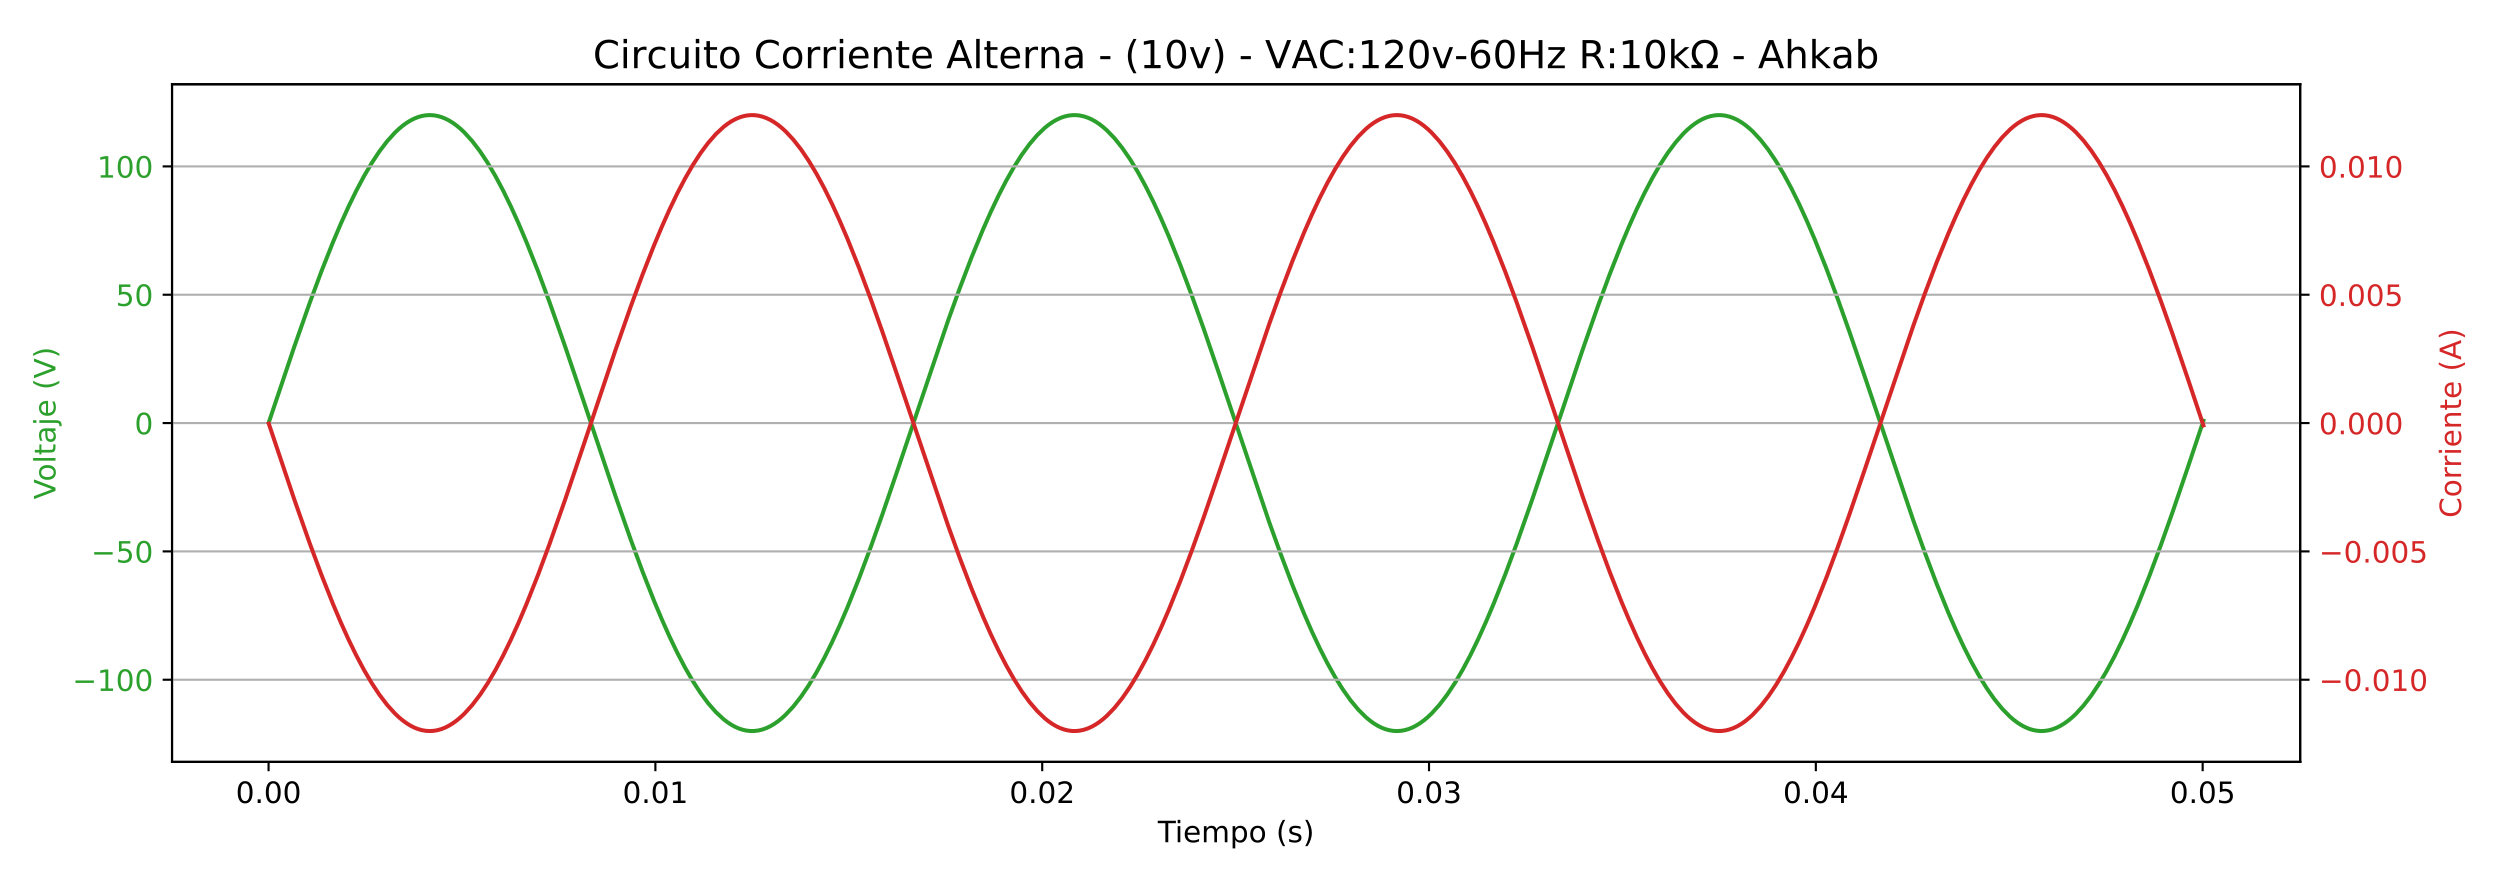 <?xml version="1.0" encoding="utf-8" standalone="no"?>
<!DOCTYPE svg PUBLIC "-//W3C//DTD SVG 1.1//EN"
  "http://www.w3.org/Graphics/SVG/1.1/DTD/svg11.dtd">
<!-- Created with matplotlib (https://matplotlib.org/) -->
<svg height="328.32pt" version="1.1" viewBox="0 0 933.12 328.32" width="933.12pt" xmlns="http://www.w3.org/2000/svg" xmlns:xlink="http://www.w3.org/1999/xlink">
 <defs>
  <style type="text/css">*{stroke-linecap:butt;stroke-linejoin:round;}</style>
 </defs>
 <g id="figure_1">
  <g id="patch_1">
   <path d="M 0 328.32 
L 933.12 328.32 
L 933.12 0 
L 0 0 
z
" style="fill:none;"/>
  </g>
  <g id="axes_1">
   <g id="patch_2">
    <path d="M 64.21 284.36 
L 858.535 284.36 
L 858.535 31.46 
L 64.21 31.46 
z
" style="fill:none;"/>
   </g>
   <g id="matplotlib.axis_1">
    <g id="xtick_1">
     <g id="line2d_1">
      <defs>
       <path d="M 0 0 
L 0 3.5 
" id="m46c020773f" style="stroke:#000000;stroke-width:0.8;"/>
      </defs>
      <g>
       <use style="stroke:#000000;stroke-width:0.8;" x="100.243" xlink:href="#m46c020773f" y="284.36"/>
      </g>
     </g>
     <g id="text_1">
      <!-- 0.00 -->
      <g transform="translate(87.997 299.718)scale(0.11 -0.11)">
       <defs>
        <path d="M 31.781 66.406 
Q 24.172 66.406 20.328 58.906 
Q 16.5 51.422 16.5 36.375 
Q 16.5 21.391 20.328 13.891 
Q 24.172 6.391 31.781 6.391 
Q 39.453 6.391 43.281 13.891 
Q 47.125 21.391 47.125 36.375 
Q 47.125 51.422 43.281 58.906 
Q 39.453 66.406 31.781 66.406 
z
M 31.781 74.219 
Q 44.047 74.219 50.516 64.516 
Q 56.984 54.828 56.984 36.375 
Q 56.984 17.969 50.516 8.266 
Q 44.047 -1.422 31.781 -1.422 
Q 19.531 -1.422 13.062 8.266 
Q 6.594 17.969 6.594 36.375 
Q 6.594 54.828 13.062 64.516 
Q 19.531 74.219 31.781 74.219 
z
" id="DejaVuSans-48"/>
        <path d="M 10.688 12.406 
L 21 12.406 
L 21 0 
L 10.688 0 
z
" id="DejaVuSans-46"/>
       </defs>
       <use xlink:href="#DejaVuSans-48"/>
       <use x="63.623" xlink:href="#DejaVuSans-46"/>
       <use x="95.41" xlink:href="#DejaVuSans-48"/>
       <use x="159.033" xlink:href="#DejaVuSans-48"/>
      </g>
     </g>
    </g>
    <g id="xtick_2">
     <g id="line2d_2">
      <g>
       <use style="stroke:#000000;stroke-width:0.8;" x="244.622" xlink:href="#m46c020773f" y="284.36"/>
      </g>
     </g>
     <g id="text_2">
      <!-- 0.01 -->
      <g transform="translate(232.376 299.718)scale(0.11 -0.11)">
       <defs>
        <path d="M 12.406 8.297 
L 28.516 8.297 
L 28.516 63.922 
L 10.984 60.406 
L 10.984 69.391 
L 28.422 72.906 
L 38.281 72.906 
L 38.281 8.297 
L 54.391 8.297 
L 54.391 0 
L 12.406 0 
z
" id="DejaVuSans-49"/>
       </defs>
       <use xlink:href="#DejaVuSans-48"/>
       <use x="63.623" xlink:href="#DejaVuSans-46"/>
       <use x="95.41" xlink:href="#DejaVuSans-48"/>
       <use x="159.033" xlink:href="#DejaVuSans-49"/>
      </g>
     </g>
    </g>
    <g id="xtick_3">
     <g id="line2d_3">
      <g>
       <use style="stroke:#000000;stroke-width:0.8;" x="389.001" xlink:href="#m46c020773f" y="284.36"/>
      </g>
     </g>
     <g id="text_3">
      <!-- 0.02 -->
      <g transform="translate(376.755 299.718)scale(0.11 -0.11)">
       <defs>
        <path d="M 19.188 8.297 
L 53.609 8.297 
L 53.609 0 
L 7.328 0 
L 7.328 8.297 
Q 12.938 14.109 22.625 23.891 
Q 32.328 33.688 34.812 36.531 
Q 39.547 41.844 41.422 45.531 
Q 43.312 49.219 43.312 52.781 
Q 43.312 58.594 39.234 62.25 
Q 35.156 65.922 28.609 65.922 
Q 23.969 65.922 18.812 64.312 
Q 13.672 62.703 7.812 59.422 
L 7.812 69.391 
Q 13.766 71.781 18.938 73 
Q 24.125 74.219 28.422 74.219 
Q 39.75 74.219 46.484 68.547 
Q 53.219 62.891 53.219 53.422 
Q 53.219 48.922 51.531 44.891 
Q 49.859 40.875 45.406 35.406 
Q 44.188 33.984 37.641 27.219 
Q 31.109 20.453 19.188 8.297 
z
" id="DejaVuSans-50"/>
       </defs>
       <use xlink:href="#DejaVuSans-48"/>
       <use x="63.623" xlink:href="#DejaVuSans-46"/>
       <use x="95.41" xlink:href="#DejaVuSans-48"/>
       <use x="159.033" xlink:href="#DejaVuSans-50"/>
      </g>
     </g>
    </g>
    <g id="xtick_4">
     <g id="line2d_4">
      <g>
       <use style="stroke:#000000;stroke-width:0.8;" x="533.38" xlink:href="#m46c020773f" y="284.36"/>
      </g>
     </g>
     <g id="text_4">
      <!-- 0.03 -->
      <g transform="translate(521.134 299.718)scale(0.11 -0.11)">
       <defs>
        <path d="M 40.578 39.312 
Q 47.656 37.797 51.625 33 
Q 55.609 28.219 55.609 21.188 
Q 55.609 10.406 48.188 4.484 
Q 40.766 -1.422 27.094 -1.422 
Q 22.516 -1.422 17.656 -0.516 
Q 12.797 0.391 7.625 2.203 
L 7.625 11.719 
Q 11.719 9.328 16.594 8.109 
Q 21.484 6.891 26.812 6.891 
Q 36.078 6.891 40.938 10.547 
Q 45.797 14.203 45.797 21.188 
Q 45.797 27.641 41.281 31.266 
Q 36.766 34.906 28.719 34.906 
L 20.219 34.906 
L 20.219 43.016 
L 29.109 43.016 
Q 36.375 43.016 40.234 45.922 
Q 44.094 48.828 44.094 54.297 
Q 44.094 59.906 40.109 62.906 
Q 36.141 65.922 28.719 65.922 
Q 24.656 65.922 20.016 65.031 
Q 15.375 64.156 9.812 62.312 
L 9.812 71.094 
Q 15.438 72.656 20.344 73.438 
Q 25.25 74.219 29.594 74.219 
Q 40.828 74.219 47.359 69.109 
Q 53.906 64.016 53.906 55.328 
Q 53.906 49.266 50.438 45.094 
Q 46.969 40.922 40.578 39.312 
z
" id="DejaVuSans-51"/>
       </defs>
       <use xlink:href="#DejaVuSans-48"/>
       <use x="63.623" xlink:href="#DejaVuSans-46"/>
       <use x="95.41" xlink:href="#DejaVuSans-48"/>
       <use x="159.033" xlink:href="#DejaVuSans-51"/>
      </g>
     </g>
    </g>
    <g id="xtick_5">
     <g id="line2d_5">
      <g>
       <use style="stroke:#000000;stroke-width:0.8;" x="677.759" xlink:href="#m46c020773f" y="284.36"/>
      </g>
     </g>
     <g id="text_5">
      <!-- 0.04 -->
      <g transform="translate(665.513 299.718)scale(0.11 -0.11)">
       <defs>
        <path d="M 37.797 64.312 
L 12.891 25.391 
L 37.797 25.391 
z
M 35.203 72.906 
L 47.609 72.906 
L 47.609 25.391 
L 58.016 25.391 
L 58.016 17.188 
L 47.609 17.188 
L 47.609 0 
L 37.797 0 
L 37.797 17.188 
L 4.891 17.188 
L 4.891 26.703 
z
" id="DejaVuSans-52"/>
       </defs>
       <use xlink:href="#DejaVuSans-48"/>
       <use x="63.623" xlink:href="#DejaVuSans-46"/>
       <use x="95.41" xlink:href="#DejaVuSans-48"/>
       <use x="159.033" xlink:href="#DejaVuSans-52"/>
      </g>
     </g>
    </g>
    <g id="xtick_6">
     <g id="line2d_6">
      <g>
       <use style="stroke:#000000;stroke-width:0.8;" x="822.138" xlink:href="#m46c020773f" y="284.36"/>
      </g>
     </g>
     <g id="text_6">
      <!-- 0.05 -->
      <g transform="translate(809.892 299.718)scale(0.11 -0.11)">
       <defs>
        <path d="M 10.797 72.906 
L 49.516 72.906 
L 49.516 64.594 
L 19.828 64.594 
L 19.828 46.734 
Q 21.969 47.469 24.109 47.828 
Q 26.266 48.188 28.422 48.188 
Q 40.625 48.188 47.75 41.5 
Q 54.891 34.812 54.891 23.391 
Q 54.891 11.625 47.562 5.094 
Q 40.234 -1.422 26.906 -1.422 
Q 22.312 -1.422 17.547 -0.641 
Q 12.797 0.141 7.719 1.703 
L 7.719 11.625 
Q 12.109 9.234 16.797 8.062 
Q 21.484 6.891 26.703 6.891 
Q 35.156 6.891 40.078 11.328 
Q 45.016 15.766 45.016 23.391 
Q 45.016 31 40.078 35.438 
Q 35.156 39.891 26.703 39.891 
Q 22.75 39.891 18.812 39.016 
Q 14.891 38.141 10.797 36.281 
z
" id="DejaVuSans-53"/>
       </defs>
       <use xlink:href="#DejaVuSans-48"/>
       <use x="63.623" xlink:href="#DejaVuSans-46"/>
       <use x="95.41" xlink:href="#DejaVuSans-48"/>
       <use x="159.033" xlink:href="#DejaVuSans-53"/>
      </g>
     </g>
    </g>
    <g id="text_7">
     <!-- Tiempo (s) -->
     <g transform="translate(432.154 314.364)scale(0.11 -0.11)">
      <defs>
       <path d="M -0.297 72.906 
L 61.375 72.906 
L 61.375 64.594 
L 35.5 64.594 
L 35.5 0 
L 25.594 0 
L 25.594 64.594 
L -0.297 64.594 
z
" id="DejaVuSans-84"/>
       <path d="M 9.422 54.688 
L 18.406 54.688 
L 18.406 0 
L 9.422 0 
z
M 9.422 75.984 
L 18.406 75.984 
L 18.406 64.594 
L 9.422 64.594 
z
" id="DejaVuSans-105"/>
       <path d="M 56.203 29.594 
L 56.203 25.203 
L 14.891 25.203 
Q 15.484 15.922 20.484 11.062 
Q 25.484 6.203 34.422 6.203 
Q 39.594 6.203 44.453 7.469 
Q 49.312 8.734 54.109 11.281 
L 54.109 2.781 
Q 49.266 0.734 44.188 -0.344 
Q 39.109 -1.422 33.891 -1.422 
Q 20.797 -1.422 13.156 6.188 
Q 5.516 13.812 5.516 26.812 
Q 5.516 40.234 12.766 48.109 
Q 20.016 56 32.328 56 
Q 43.359 56 49.781 48.891 
Q 56.203 41.797 56.203 29.594 
z
M 47.219 32.234 
Q 47.125 39.594 43.094 43.984 
Q 39.062 48.391 32.422 48.391 
Q 24.906 48.391 20.391 44.141 
Q 15.875 39.891 15.188 32.172 
z
" id="DejaVuSans-101"/>
       <path d="M 52 44.188 
Q 55.375 50.25 60.062 53.125 
Q 64.75 56 71.094 56 
Q 79.641 56 84.281 50.016 
Q 88.922 44.047 88.922 33.016 
L 88.922 0 
L 79.891 0 
L 79.891 32.719 
Q 79.891 40.578 77.094 44.375 
Q 74.312 48.188 68.609 48.188 
Q 61.625 48.188 57.562 43.547 
Q 53.516 38.922 53.516 30.906 
L 53.516 0 
L 44.484 0 
L 44.484 32.719 
Q 44.484 40.625 41.703 44.406 
Q 38.922 48.188 33.109 48.188 
Q 26.219 48.188 22.156 43.531 
Q 18.109 38.875 18.109 30.906 
L 18.109 0 
L 9.078 0 
L 9.078 54.688 
L 18.109 54.688 
L 18.109 46.188 
Q 21.188 51.219 25.484 53.609 
Q 29.781 56 35.688 56 
Q 41.656 56 45.828 52.969 
Q 50 49.953 52 44.188 
z
" id="DejaVuSans-109"/>
       <path d="M 18.109 8.203 
L 18.109 -20.797 
L 9.078 -20.797 
L 9.078 54.688 
L 18.109 54.688 
L 18.109 46.391 
Q 20.953 51.266 25.266 53.625 
Q 29.594 56 35.594 56 
Q 45.562 56 51.781 48.094 
Q 58.016 40.188 58.016 27.297 
Q 58.016 14.406 51.781 6.484 
Q 45.562 -1.422 35.594 -1.422 
Q 29.594 -1.422 25.266 0.953 
Q 20.953 3.328 18.109 8.203 
z
M 48.688 27.297 
Q 48.688 37.203 44.609 42.844 
Q 40.531 48.484 33.406 48.484 
Q 26.266 48.484 22.188 42.844 
Q 18.109 37.203 18.109 27.297 
Q 18.109 17.391 22.188 11.75 
Q 26.266 6.109 33.406 6.109 
Q 40.531 6.109 44.609 11.75 
Q 48.688 17.391 48.688 27.297 
z
" id="DejaVuSans-112"/>
       <path d="M 30.609 48.391 
Q 23.391 48.391 19.188 42.75 
Q 14.984 37.109 14.984 27.297 
Q 14.984 17.484 19.156 11.844 
Q 23.344 6.203 30.609 6.203 
Q 37.797 6.203 41.984 11.859 
Q 46.188 17.531 46.188 27.297 
Q 46.188 37.016 41.984 42.703 
Q 37.797 48.391 30.609 48.391 
z
M 30.609 56 
Q 42.328 56 49.016 48.375 
Q 55.719 40.766 55.719 27.297 
Q 55.719 13.875 49.016 6.219 
Q 42.328 -1.422 30.609 -1.422 
Q 18.844 -1.422 12.172 6.219 
Q 5.516 13.875 5.516 27.297 
Q 5.516 40.766 12.172 48.375 
Q 18.844 56 30.609 56 
z
" id="DejaVuSans-111"/>
       <path id="DejaVuSans-32"/>
       <path d="M 31 75.875 
Q 24.469 64.656 21.281 53.656 
Q 18.109 42.672 18.109 31.391 
Q 18.109 20.125 21.312 9.062 
Q 24.516 -2 31 -13.188 
L 23.188 -13.188 
Q 15.875 -1.703 12.234 9.375 
Q 8.594 20.453 8.594 31.391 
Q 8.594 42.281 12.203 53.312 
Q 15.828 64.359 23.188 75.875 
z
" id="DejaVuSans-40"/>
       <path d="M 44.281 53.078 
L 44.281 44.578 
Q 40.484 46.531 36.375 47.5 
Q 32.281 48.484 27.875 48.484 
Q 21.188 48.484 17.844 46.438 
Q 14.5 44.391 14.5 40.281 
Q 14.5 37.156 16.891 35.375 
Q 19.281 33.594 26.516 31.984 
L 29.594 31.297 
Q 39.156 29.25 43.188 25.516 
Q 47.219 21.781 47.219 15.094 
Q 47.219 7.469 41.188 3.016 
Q 35.156 -1.422 24.609 -1.422 
Q 20.219 -1.422 15.453 -0.562 
Q 10.688 0.297 5.422 2 
L 5.422 11.281 
Q 10.406 8.688 15.234 7.391 
Q 20.062 6.109 24.812 6.109 
Q 31.156 6.109 34.562 8.281 
Q 37.984 10.453 37.984 14.406 
Q 37.984 18.062 35.516 20.016 
Q 33.062 21.969 24.703 23.781 
L 21.578 24.516 
Q 13.234 26.266 9.516 29.906 
Q 5.812 33.547 5.812 39.891 
Q 5.812 47.609 11.281 51.797 
Q 16.75 56 26.812 56 
Q 31.781 56 36.172 55.266 
Q 40.578 54.547 44.281 53.078 
z
" id="DejaVuSans-115"/>
       <path d="M 8.016 75.875 
L 15.828 75.875 
Q 23.141 64.359 26.781 53.312 
Q 30.422 42.281 30.422 31.391 
Q 30.422 20.453 26.781 9.375 
Q 23.141 -1.703 15.828 -13.188 
L 8.016 -13.188 
Q 14.5 -2 17.703 9.062 
Q 20.906 20.125 20.906 31.391 
Q 20.906 42.672 17.703 53.656 
Q 14.5 64.656 8.016 75.875 
z
" id="DejaVuSans-41"/>
      </defs>
      <use xlink:href="#DejaVuSans-84"/>
      <use x="57.959" xlink:href="#DejaVuSans-105"/>
      <use x="85.742" xlink:href="#DejaVuSans-101"/>
      <use x="147.266" xlink:href="#DejaVuSans-109"/>
      <use x="244.678" xlink:href="#DejaVuSans-112"/>
      <use x="308.154" xlink:href="#DejaVuSans-111"/>
      <use x="369.336" xlink:href="#DejaVuSans-32"/>
      <use x="401.123" xlink:href="#DejaVuSans-40"/>
      <use x="440.137" xlink:href="#DejaVuSans-115"/>
      <use x="492.236" xlink:href="#DejaVuSans-41"/>
     </g>
    </g>
   </g>
   <g id="matplotlib.axis_2">
    <g id="ytick_1">
     <g id="line2d_7">
      <defs>
       <path d="M 0 0 
L -3.5 0 
" id="m17842baa0b" style="stroke:#000000;stroke-width:0.8;"/>
      </defs>
      <g>
       <use style="stroke:#000000;stroke-width:0.8;" x="64.21" xlink:href="#m17842baa0b" y="253.706"/>
      </g>
     </g>
     <g id="text_8">
      <!-- −100 -->
      <g style="fill:#2ca02c;" transform="translate(26.996 257.885)scale(0.11 -0.11)">
       <defs>
        <path d="M 10.594 35.5 
L 73.188 35.5 
L 73.188 27.203 
L 10.594 27.203 
z
" id="DejaVuSans-8722"/>
       </defs>
       <use xlink:href="#DejaVuSans-8722"/>
       <use x="83.789" xlink:href="#DejaVuSans-49"/>
       <use x="147.412" xlink:href="#DejaVuSans-48"/>
       <use x="211.035" xlink:href="#DejaVuSans-48"/>
      </g>
     </g>
    </g>
    <g id="ytick_2">
     <g id="line2d_8">
      <g>
       <use style="stroke:#000000;stroke-width:0.8;" x="64.21" xlink:href="#m17842baa0b" y="205.808"/>
      </g>
     </g>
     <g id="text_9">
      <!-- −50 -->
      <g style="fill:#2ca02c;" transform="translate(33.995 209.987)scale(0.11 -0.11)">
       <use xlink:href="#DejaVuSans-8722"/>
       <use x="83.789" xlink:href="#DejaVuSans-53"/>
       <use x="147.412" xlink:href="#DejaVuSans-48"/>
      </g>
     </g>
    </g>
    <g id="ytick_3">
     <g id="line2d_9">
      <g>
       <use style="stroke:#000000;stroke-width:0.8;" x="64.21" xlink:href="#m17842baa0b" y="157.91"/>
      </g>
     </g>
     <g id="text_10">
      <!-- 0 -->
      <g style="fill:#2ca02c;" transform="translate(50.211 162.089)scale(0.11 -0.11)">
       <use xlink:href="#DejaVuSans-48"/>
      </g>
     </g>
    </g>
    <g id="ytick_4">
     <g id="line2d_10">
      <g>
       <use style="stroke:#000000;stroke-width:0.8;" x="64.21" xlink:href="#m17842baa0b" y="110.012"/>
      </g>
     </g>
     <g id="text_11">
      <!-- 50 -->
      <g style="fill:#2ca02c;" transform="translate(43.212 114.191)scale(0.11 -0.11)">
       <use xlink:href="#DejaVuSans-53"/>
       <use x="63.623" xlink:href="#DejaVuSans-48"/>
      </g>
     </g>
    </g>
    <g id="ytick_5">
     <g id="line2d_11">
      <g>
       <use style="stroke:#000000;stroke-width:0.8;" x="64.21" xlink:href="#m17842baa0b" y="62.115"/>
      </g>
     </g>
     <g id="text_12">
      <!-- 100 -->
      <g style="fill:#2ca02c;" transform="translate(36.214 66.294)scale(0.11 -0.11)">
       <use xlink:href="#DejaVuSans-49"/>
       <use x="63.623" xlink:href="#DejaVuSans-48"/>
       <use x="127.246" xlink:href="#DejaVuSans-48"/>
      </g>
     </g>
    </g>
    <g id="text_13">
     <!-- Voltaje (V) -->
     <g style="fill:#2ca02c;" transform="translate(20.708 186.38)rotate(-90)scale(0.11 -0.11)">
      <defs>
       <path d="M 28.609 0 
L 0.781 72.906 
L 11.078 72.906 
L 34.188 11.531 
L 57.328 72.906 
L 67.578 72.906 
L 39.797 0 
z
" id="DejaVuSans-86"/>
       <path d="M 9.422 75.984 
L 18.406 75.984 
L 18.406 0 
L 9.422 0 
z
" id="DejaVuSans-108"/>
       <path d="M 18.312 70.219 
L 18.312 54.688 
L 36.812 54.688 
L 36.812 47.703 
L 18.312 47.703 
L 18.312 18.016 
Q 18.312 11.328 20.141 9.422 
Q 21.969 7.516 27.594 7.516 
L 36.812 7.516 
L 36.812 0 
L 27.594 0 
Q 17.188 0 13.234 3.875 
Q 9.281 7.766 9.281 18.016 
L 9.281 47.703 
L 2.688 47.703 
L 2.688 54.688 
L 9.281 54.688 
L 9.281 70.219 
z
" id="DejaVuSans-116"/>
       <path d="M 34.281 27.484 
Q 23.391 27.484 19.188 25 
Q 14.984 22.516 14.984 16.5 
Q 14.984 11.719 18.141 8.906 
Q 21.297 6.109 26.703 6.109 
Q 34.188 6.109 38.703 11.406 
Q 43.219 16.703 43.219 25.484 
L 43.219 27.484 
z
M 52.203 31.203 
L 52.203 0 
L 43.219 0 
L 43.219 8.297 
Q 40.141 3.328 35.547 0.953 
Q 30.953 -1.422 24.312 -1.422 
Q 15.922 -1.422 10.953 3.297 
Q 6 8.016 6 15.922 
Q 6 25.141 12.172 29.828 
Q 18.359 34.516 30.609 34.516 
L 43.219 34.516 
L 43.219 35.406 
Q 43.219 41.609 39.141 45 
Q 35.062 48.391 27.688 48.391 
Q 23 48.391 18.547 47.266 
Q 14.109 46.141 10.016 43.891 
L 10.016 52.203 
Q 14.938 54.109 19.578 55.047 
Q 24.219 56 28.609 56 
Q 40.484 56 46.344 49.844 
Q 52.203 43.703 52.203 31.203 
z
" id="DejaVuSans-97"/>
       <path d="M 9.422 54.688 
L 18.406 54.688 
L 18.406 -0.984 
Q 18.406 -11.422 14.422 -16.109 
Q 10.453 -20.797 1.609 -20.797 
L -1.812 -20.797 
L -1.812 -13.188 
L 0.594 -13.188 
Q 5.719 -13.188 7.562 -10.812 
Q 9.422 -8.453 9.422 -0.984 
z
M 9.422 75.984 
L 18.406 75.984 
L 18.406 64.594 
L 9.422 64.594 
z
" id="DejaVuSans-106"/>
      </defs>
      <use xlink:href="#DejaVuSans-86"/>
      <use x="60.658" xlink:href="#DejaVuSans-111"/>
      <use x="121.84" xlink:href="#DejaVuSans-108"/>
      <use x="149.623" xlink:href="#DejaVuSans-116"/>
      <use x="188.832" xlink:href="#DejaVuSans-97"/>
      <use x="250.111" xlink:href="#DejaVuSans-106"/>
      <use x="277.895" xlink:href="#DejaVuSans-101"/>
      <use x="339.418" xlink:href="#DejaVuSans-32"/>
      <use x="371.205" xlink:href="#DejaVuSans-40"/>
      <use x="410.219" xlink:href="#DejaVuSans-86"/>
      <use x="478.627" xlink:href="#DejaVuSans-41"/>
     </g>
    </g>
   </g>
   <g id="line2d_12">
    <path clip-path="url(#p5c255fdc85)" d="M 100.316 157.693 
L 109.845 129.391 
L 115.62 112.986 
L 119.951 101.331 
L 124.283 90.399 
L 127.17 83.583 
L 130.058 77.188 
L 132.946 71.252 
L 135.833 65.809 
L 138.721 60.889 
L 141.608 56.52 
L 144.496 52.728 
L 147.383 49.533 
L 148.827 48.165 
L 150.271 46.954 
L 151.715 45.9 
L 153.159 45.005 
L 154.602 44.271 
L 156.046 43.698 
L 157.49 43.287 
L 158.934 43.04 
L 160.378 42.955 
L 161.821 43.034 
L 163.265 43.277 
L 164.709 43.682 
L 166.153 44.249 
L 167.596 44.978 
L 169.04 45.868 
L 170.484 46.916 
L 171.928 48.123 
L 173.372 49.485 
L 176.259 52.67 
L 179.147 56.453 
L 182.034 60.812 
L 184.922 65.723 
L 187.81 71.158 
L 190.697 77.086 
L 193.585 83.473 
L 196.472 90.284 
L 200.804 101.207 
L 205.135 112.854 
L 210.91 129.253 
L 218.129 150.621 
L 229.679 185.027 
L 235.455 201.501 
L 239.786 213.227 
L 244.117 224.246 
L 247.005 231.13 
L 249.892 237.597 
L 252.78 243.612 
L 255.668 249.139 
L 258.555 254.149 
L 261.443 258.611 
L 264.33 262.501 
L 267.218 265.797 
L 270.105 268.48 
L 271.549 269.587 
L 272.993 270.535 
L 274.437 271.323 
L 275.881 271.949 
L 277.324 272.414 
L 278.768 272.716 
L 280.212 272.855 
L 281.656 272.83 
L 283.1 272.642 
L 284.543 272.291 
L 285.987 271.778 
L 287.431 271.103 
L 288.875 270.267 
L 290.319 269.271 
L 291.762 268.117 
L 293.206 266.806 
L 296.094 263.723 
L 298.981 260.038 
L 301.869 255.773 
L 304.756 250.952 
L 307.644 245.603 
L 310.532 239.755 
L 313.419 233.442 
L 316.307 226.699 
L 320.638 215.866 
L 324.969 204.291 
L 329.301 192.125 
L 335.076 175.25 
L 353.935 119.465 
L 358.266 107.484 
L 362.597 96.148 
L 366.929 85.601 
L 369.816 79.075 
L 372.704 72.997 
L 375.592 67.401 
L 378.479 62.32 
L 381.367 57.781 
L 384.254 53.812 
L 387.142 50.435 
L 390.029 47.668 
L 391.473 46.518 
L 392.917 45.527 
L 394.361 44.696 
L 395.805 44.025 
L 397.248 43.516 
L 398.692 43.17 
L 400.136 42.987 
L 401.58 42.967 
L 403.024 43.111 
L 404.467 43.417 
L 405.911 43.887 
L 407.355 44.518 
L 408.799 45.311 
L 410.242 46.263 
L 411.686 47.374 
L 413.13 48.643 
L 416.018 51.643 
L 418.905 55.247 
L 421.793 59.435 
L 424.68 64.182 
L 427.568 69.462 
L 430.456 75.244 
L 433.343 81.496 
L 436.231 88.182 
L 440.562 98.942 
L 444.893 110.455 
L 449.225 122.575 
L 455 139.409 
L 473.769 194.991 
L 478.101 207.034 
L 482.432 218.449 
L 486.763 229.091 
L 489.651 235.688 
L 492.538 241.843 
L 495.426 247.521 
L 498.314 252.691 
L 501.201 257.321 
L 504.089 261.387 
L 506.976 264.865 
L 509.864 267.735 
L 511.308 268.936 
L 512.751 269.98 
L 514.195 270.865 
L 515.639 271.59 
L 517.083 272.152 
L 518.527 272.553 
L 519.97 272.79 
L 521.414 272.865 
L 522.858 272.775 
L 524.302 272.523 
L 525.746 272.108 
L 527.189 271.53 
L 528.633 270.791 
L 530.077 269.892 
L 531.521 268.834 
L 532.965 267.617 
L 534.408 266.245 
L 537.296 263.042 
L 540.183 259.241 
L 543.071 254.864 
L 545.959 249.936 
L 548.846 244.485 
L 551.734 238.543 
L 554.621 232.142 
L 557.509 225.319 
L 561.84 214.38 
L 566.172 202.719 
L 571.947 186.307 
L 579.166 164.931 
L 590.716 130.532 
L 596.491 114.07 
L 600.823 102.358 
L 605.154 91.355 
L 608.042 84.483 
L 610.929 78.03 
L 613.817 72.03 
L 616.704 66.518 
L 619.592 61.525 
L 622.479 57.08 
L 625.367 53.208 
L 628.255 49.931 
L 629.698 48.521 
L 631.142 47.267 
L 632.586 46.17 
L 634.03 45.232 
L 635.474 44.454 
L 636.917 43.837 
L 638.361 43.383 
L 639.805 43.091 
L 641.249 42.962 
L 642.692 42.997 
L 644.136 43.195 
L 645.58 43.556 
L 647.024 44.079 
L 648.468 44.764 
L 649.911 45.611 
L 651.355 46.616 
L 652.799 47.78 
L 654.243 49.1 
L 657.13 52.202 
L 660.018 55.905 
L 662.906 60.188 
L 665.793 65.026 
L 668.681 70.391 
L 671.568 76.254 
L 674.456 82.581 
L 677.343 89.336 
L 681.675 100.187 
L 686.006 111.775 
L 690.338 123.952 
L 696.113 140.836 
L 714.145 194.264 
L 718.477 206.339 
L 722.808 217.796 
L 727.139 228.487 
L 730.027 235.121 
L 732.914 241.317 
L 735.802 247.039 
L 738.69 252.255 
L 741.577 256.934 
L 744.465 261.051 
L 747.352 264.581 
L 750.24 267.506 
L 751.684 268.735 
L 753.127 269.807 
L 754.571 270.72 
L 756.015 271.473 
L 757.459 272.065 
L 758.903 272.494 
L 760.346 272.76 
L 761.79 272.863 
L 763.234 272.803 
L 764.678 272.58 
L 766.122 272.193 
L 767.565 271.644 
L 769.009 270.934 
L 770.453 270.063 
L 771.897 269.032 
L 773.34 267.844 
L 774.784 266.5 
L 777.672 263.35 
L 780.559 259.601 
L 783.447 255.274 
L 786.335 250.394 
L 789.222 244.988 
L 792.11 239.087 
L 794.997 232.726 
L 797.885 225.939 
L 802.216 215.047 
L 806.548 203.424 
L 810.879 191.22 
L 816.654 174.314 
L 822.429 157.035 
L 822.429 157.035 
" style="fill:none;stroke:#2ca02c;stroke-linecap:square;stroke-width:1.5;"/>
   </g>
   <g id="patch_3">
    <path d="M 64.21 284.36 
L 64.21 31.46 
" style="fill:none;stroke:#000000;stroke-linecap:square;stroke-linejoin:miter;stroke-width:0.8;"/>
   </g>
   <g id="patch_4">
    <path d="M 858.535 284.36 
L 858.535 31.46 
" style="fill:none;stroke:#000000;stroke-linecap:square;stroke-linejoin:miter;stroke-width:0.8;"/>
   </g>
   <g id="patch_5">
    <path d="M 64.21 284.36 
L 858.535 284.36 
" style="fill:none;stroke:#000000;stroke-linecap:square;stroke-linejoin:miter;stroke-width:0.8;"/>
   </g>
   <g id="patch_6">
    <path d="M 64.21 31.46 
L 858.535 31.46 
" style="fill:none;stroke:#000000;stroke-linecap:square;stroke-linejoin:miter;stroke-width:0.8;"/>
   </g>
   <g id="text_14">
    <!-- Circuito Corriente Alterna - ($\mathrm{10v}$) - VAC:$\mathrm{120v}$-$\mathrm{60Hz}$ R:$\mathrm{10k\Omega}$ - Ahkab -->
    <g transform="translate(221.325 25.46)scale(0.144 -0.144)">
     <defs>
      <path d="M 64.406 67.281 
L 64.406 56.891 
Q 59.422 61.531 53.781 63.812 
Q 48.141 66.109 41.797 66.109 
Q 29.297 66.109 22.656 58.469 
Q 16.016 50.828 16.016 36.375 
Q 16.016 21.969 22.656 14.328 
Q 29.297 6.688 41.797 6.688 
Q 48.141 6.688 53.781 8.984 
Q 59.422 11.281 64.406 15.922 
L 64.406 5.609 
Q 59.234 2.094 53.438 0.328 
Q 47.656 -1.422 41.219 -1.422 
Q 24.656 -1.422 15.125 8.703 
Q 5.609 18.844 5.609 36.375 
Q 5.609 53.953 15.125 64.078 
Q 24.656 74.219 41.219 74.219 
Q 47.75 74.219 53.531 72.484 
Q 59.328 70.75 64.406 67.281 
z
" id="DejaVuSans-67"/>
      <path d="M 41.109 46.297 
Q 39.594 47.172 37.812 47.578 
Q 36.031 48 33.891 48 
Q 26.266 48 22.188 43.047 
Q 18.109 38.094 18.109 28.812 
L 18.109 0 
L 9.078 0 
L 9.078 54.688 
L 18.109 54.688 
L 18.109 46.188 
Q 20.953 51.172 25.484 53.578 
Q 30.031 56 36.531 56 
Q 37.453 56 38.578 55.875 
Q 39.703 55.766 41.062 55.516 
z
" id="DejaVuSans-114"/>
      <path d="M 48.781 52.594 
L 48.781 44.188 
Q 44.969 46.297 41.141 47.344 
Q 37.312 48.391 33.406 48.391 
Q 24.656 48.391 19.812 42.844 
Q 14.984 37.312 14.984 27.297 
Q 14.984 17.281 19.812 11.734 
Q 24.656 6.203 33.406 6.203 
Q 37.312 6.203 41.141 7.25 
Q 44.969 8.297 48.781 10.406 
L 48.781 2.094 
Q 45.016 0.344 40.984 -0.531 
Q 36.969 -1.422 32.422 -1.422 
Q 20.062 -1.422 12.781 6.344 
Q 5.516 14.109 5.516 27.297 
Q 5.516 40.672 12.859 48.328 
Q 20.219 56 33.016 56 
Q 37.156 56 41.109 55.141 
Q 45.062 54.297 48.781 52.594 
z
" id="DejaVuSans-99"/>
      <path d="M 8.5 21.578 
L 8.5 54.688 
L 17.484 54.688 
L 17.484 21.922 
Q 17.484 14.156 20.5 10.266 
Q 23.531 6.391 29.594 6.391 
Q 36.859 6.391 41.078 11.031 
Q 45.312 15.672 45.312 23.688 
L 45.312 54.688 
L 54.297 54.688 
L 54.297 0 
L 45.312 0 
L 45.312 8.406 
Q 42.047 3.422 37.719 1 
Q 33.406 -1.422 27.688 -1.422 
Q 18.266 -1.422 13.375 4.438 
Q 8.5 10.297 8.5 21.578 
z
M 31.109 56 
z
" id="DejaVuSans-117"/>
      <path d="M 54.891 33.016 
L 54.891 0 
L 45.906 0 
L 45.906 32.719 
Q 45.906 40.484 42.875 44.328 
Q 39.844 48.188 33.797 48.188 
Q 26.516 48.188 22.312 43.547 
Q 18.109 38.922 18.109 30.906 
L 18.109 0 
L 9.078 0 
L 9.078 54.688 
L 18.109 54.688 
L 18.109 46.188 
Q 21.344 51.125 25.703 53.562 
Q 30.078 56 35.797 56 
Q 45.219 56 50.047 50.172 
Q 54.891 44.344 54.891 33.016 
z
" id="DejaVuSans-110"/>
      <path d="M 34.188 63.188 
L 20.797 26.906 
L 47.609 26.906 
z
M 28.609 72.906 
L 39.797 72.906 
L 67.578 0 
L 57.328 0 
L 50.688 18.703 
L 17.828 18.703 
L 11.188 0 
L 0.781 0 
z
" id="DejaVuSans-65"/>
      <path d="M 4.891 31.391 
L 31.203 31.391 
L 31.203 23.391 
L 4.891 23.391 
z
" id="DejaVuSans-45"/>
      <path d="M 2.984 54.688 
L 12.5 54.688 
L 29.594 8.797 
L 46.688 54.688 
L 56.203 54.688 
L 35.688 0 
L 23.484 0 
z
" id="DejaVuSans-118"/>
      <path d="M 11.719 12.406 
L 22.016 12.406 
L 22.016 0 
L 11.719 0 
z
M 11.719 51.703 
L 22.016 51.703 
L 22.016 39.312 
L 11.719 39.312 
z
" id="DejaVuSans-58"/>
      <path d="M 33.016 40.375 
Q 26.375 40.375 22.484 35.828 
Q 18.609 31.297 18.609 23.391 
Q 18.609 15.531 22.484 10.953 
Q 26.375 6.391 33.016 6.391 
Q 39.656 6.391 43.531 10.953 
Q 47.406 15.531 47.406 23.391 
Q 47.406 31.297 43.531 35.828 
Q 39.656 40.375 33.016 40.375 
z
M 52.594 71.297 
L 52.594 62.312 
Q 48.875 64.062 45.094 64.984 
Q 41.312 65.922 37.594 65.922 
Q 27.828 65.922 22.672 59.328 
Q 17.531 52.734 16.797 39.406 
Q 19.672 43.656 24.016 45.922 
Q 28.375 48.188 33.594 48.188 
Q 44.578 48.188 50.953 41.516 
Q 57.328 34.859 57.328 23.391 
Q 57.328 12.156 50.688 5.359 
Q 44.047 -1.422 33.016 -1.422 
Q 20.359 -1.422 13.672 8.266 
Q 6.984 17.969 6.984 36.375 
Q 6.984 53.656 15.188 63.938 
Q 23.391 74.219 37.203 74.219 
Q 40.922 74.219 44.703 73.484 
Q 48.484 72.75 52.594 71.297 
z
" id="DejaVuSans-54"/>
      <path d="M 9.812 72.906 
L 19.672 72.906 
L 19.672 43.016 
L 55.516 43.016 
L 55.516 72.906 
L 65.375 72.906 
L 65.375 0 
L 55.516 0 
L 55.516 34.719 
L 19.672 34.719 
L 19.672 0 
L 9.812 0 
z
" id="DejaVuSans-72"/>
      <path d="M 5.516 54.688 
L 48.188 54.688 
L 48.188 46.484 
L 14.406 7.172 
L 48.188 7.172 
L 48.188 0 
L 4.297 0 
L 4.297 8.203 
L 38.094 47.516 
L 5.516 47.516 
z
" id="DejaVuSans-122"/>
      <path d="M 44.391 34.188 
Q 47.562 33.109 50.562 29.594 
Q 53.562 26.078 56.594 19.922 
L 66.609 0 
L 56 0 
L 46.688 18.703 
Q 43.062 26.031 39.672 28.422 
Q 36.281 30.812 30.422 30.812 
L 19.672 30.812 
L 19.672 0 
L 9.812 0 
L 9.812 72.906 
L 32.078 72.906 
Q 44.578 72.906 50.734 67.672 
Q 56.891 62.453 56.891 51.906 
Q 56.891 45.016 53.688 40.469 
Q 50.484 35.938 44.391 34.188 
z
M 19.672 64.797 
L 19.672 38.922 
L 32.078 38.922 
Q 39.203 38.922 42.844 42.219 
Q 46.484 45.516 46.484 51.906 
Q 46.484 58.297 42.844 61.547 
Q 39.203 64.797 32.078 64.797 
z
" id="DejaVuSans-82"/>
      <path d="M 9.078 75.984 
L 18.109 75.984 
L 18.109 31.109 
L 44.922 54.688 
L 56.391 54.688 
L 27.391 29.109 
L 57.625 0 
L 45.906 0 
L 18.109 26.703 
L 18.109 0 
L 9.078 0 
z
" id="DejaVuSans-107"/>
      <path d="M 72.609 8.688 
L 72.609 0 
L 43.312 0 
L 43.312 8.688 
Q 51.953 13.422 56.781 21.531 
Q 61.625 29.641 61.625 39.5 
Q 61.625 51.219 55.172 58.297 
Q 48.734 65.375 38.188 65.375 
Q 27.641 65.375 21.172 58.266 
Q 14.703 51.172 14.703 39.5 
Q 14.703 29.641 19.531 21.531 
Q 24.422 13.422 33.109 8.688 
L 33.109 0 
L 3.812 0 
L 3.812 8.688 
L 19.391 8.688 
Q 11.672 15.484 8.109 22.75 
Q 4.594 30.031 4.594 39.016 
Q 4.594 54.547 13.969 64.156 
Q 23.297 73.781 38.188 73.781 
Q 52.984 73.781 62.406 64.156 
Q 71.781 54.594 71.781 39.5 
Q 71.781 30.031 68.312 22.797 
Q 64.844 15.578 56.984 8.688 
z
" id="DejaVuSans-937"/>
      <path d="M 54.891 33.016 
L 54.891 0 
L 45.906 0 
L 45.906 32.719 
Q 45.906 40.484 42.875 44.328 
Q 39.844 48.188 33.797 48.188 
Q 26.516 48.188 22.312 43.547 
Q 18.109 38.922 18.109 30.906 
L 18.109 0 
L 9.078 0 
L 9.078 75.984 
L 18.109 75.984 
L 18.109 46.188 
Q 21.344 51.125 25.703 53.562 
Q 30.078 56 35.797 56 
Q 45.219 56 50.047 50.172 
Q 54.891 44.344 54.891 33.016 
z
" id="DejaVuSans-104"/>
      <path d="M 48.688 27.297 
Q 48.688 37.203 44.609 42.844 
Q 40.531 48.484 33.406 48.484 
Q 26.266 48.484 22.188 42.844 
Q 18.109 37.203 18.109 27.297 
Q 18.109 17.391 22.188 11.75 
Q 26.266 6.109 33.406 6.109 
Q 40.531 6.109 44.609 11.75 
Q 48.688 17.391 48.688 27.297 
z
M 18.109 46.391 
Q 20.953 51.266 25.266 53.625 
Q 29.594 56 35.594 56 
Q 45.562 56 51.781 48.094 
Q 58.016 40.188 58.016 27.297 
Q 58.016 14.406 51.781 6.484 
Q 45.562 -1.422 35.594 -1.422 
Q 29.594 -1.422 25.266 0.953 
Q 20.953 3.328 18.109 8.203 
L 18.109 0 
L 9.078 0 
L 9.078 75.984 
L 18.109 75.984 
z
" id="DejaVuSans-98"/>
     </defs>
     <use transform="translate(0 0.016)" xlink:href="#DejaVuSans-67"/>
     <use transform="translate(69.824 0.016)" xlink:href="#DejaVuSans-105"/>
     <use transform="translate(97.607 0.016)" xlink:href="#DejaVuSans-114"/>
     <use transform="translate(138.721 0.016)" xlink:href="#DejaVuSans-99"/>
     <use transform="translate(193.701 0.016)" xlink:href="#DejaVuSans-117"/>
     <use transform="translate(257.08 0.016)" xlink:href="#DejaVuSans-105"/>
     <use transform="translate(284.863 0.016)" xlink:href="#DejaVuSans-116"/>
     <use transform="translate(324.072 0.016)" xlink:href="#DejaVuSans-111"/>
     <use transform="translate(385.254 0.016)" xlink:href="#DejaVuSans-32"/>
     <use transform="translate(417.041 0.016)" xlink:href="#DejaVuSans-67"/>
     <use transform="translate(486.865 0.016)" xlink:href="#DejaVuSans-111"/>
     <use transform="translate(548.047 0.016)" xlink:href="#DejaVuSans-114"/>
     <use transform="translate(589.16 0.016)" xlink:href="#DejaVuSans-114"/>
     <use transform="translate(630.273 0.016)" xlink:href="#DejaVuSans-105"/>
     <use transform="translate(658.057 0.016)" xlink:href="#DejaVuSans-101"/>
     <use transform="translate(719.58 0.016)" xlink:href="#DejaVuSans-110"/>
     <use transform="translate(782.959 0.016)" xlink:href="#DejaVuSans-116"/>
     <use transform="translate(822.168 0.016)" xlink:href="#DejaVuSans-101"/>
     <use transform="translate(883.691 0.016)" xlink:href="#DejaVuSans-32"/>
     <use transform="translate(915.479 0.016)" xlink:href="#DejaVuSans-65"/>
     <use transform="translate(983.887 0.016)" xlink:href="#DejaVuSans-108"/>
     <use transform="translate(1011.67 0.016)" xlink:href="#DejaVuSans-116"/>
     <use transform="translate(1050.879 0.016)" xlink:href="#DejaVuSans-101"/>
     <use transform="translate(1112.402 0.016)" xlink:href="#DejaVuSans-114"/>
     <use transform="translate(1153.516 0.016)" xlink:href="#DejaVuSans-110"/>
     <use transform="translate(1216.895 0.016)" xlink:href="#DejaVuSans-97"/>
     <use transform="translate(1278.174 0.016)" xlink:href="#DejaVuSans-32"/>
     <use transform="translate(1309.961 0.016)" xlink:href="#DejaVuSans-45"/>
     <use transform="translate(1346.045 0.016)" xlink:href="#DejaVuSans-32"/>
     <use transform="translate(1377.832 0.016)" xlink:href="#DejaVuSans-40"/>
     <use transform="translate(1416.846 0.016)" xlink:href="#DejaVuSans-49"/>
     <use transform="translate(1480.469 0.016)" xlink:href="#DejaVuSans-48"/>
     <use transform="translate(1544.092 0.016)" xlink:href="#DejaVuSans-118"/>
     <use transform="translate(1603.271 0.016)" xlink:href="#DejaVuSans-41"/>
     <use transform="translate(1642.285 0.016)" xlink:href="#DejaVuSans-32"/>
     <use transform="translate(1674.072 0.016)" xlink:href="#DejaVuSans-45"/>
     <use transform="translate(1710.156 0.016)" xlink:href="#DejaVuSans-32"/>
     <use transform="translate(1741.943 0.016)" xlink:href="#DejaVuSans-86"/>
     <use transform="translate(1810.352 0.016)" xlink:href="#DejaVuSans-65"/>
     <use transform="translate(1878.76 0.016)" xlink:href="#DejaVuSans-67"/>
     <use transform="translate(1948.584 0.016)" xlink:href="#DejaVuSans-58"/>
     <use transform="translate(1982.275 0.016)" xlink:href="#DejaVuSans-49"/>
     <use transform="translate(2045.898 0.016)" xlink:href="#DejaVuSans-50"/>
     <use transform="translate(2109.521 0.016)" xlink:href="#DejaVuSans-48"/>
     <use transform="translate(2173.145 0.016)" xlink:href="#DejaVuSans-118"/>
     <use transform="translate(2232.324 0.016)" xlink:href="#DejaVuSans-45"/>
     <use transform="translate(2268.408 0.016)" xlink:href="#DejaVuSans-54"/>
     <use transform="translate(2332.031 0.016)" xlink:href="#DejaVuSans-48"/>
     <use transform="translate(2395.654 0.016)" xlink:href="#DejaVuSans-72"/>
     <use transform="translate(2470.85 0.016)" xlink:href="#DejaVuSans-122"/>
     <use transform="translate(2523.34 0.016)" xlink:href="#DejaVuSans-32"/>
     <use transform="translate(2555.127 0.016)" xlink:href="#DejaVuSans-82"/>
     <use transform="translate(2624.609 0.016)" xlink:href="#DejaVuSans-58"/>
     <use transform="translate(2658.301 0.016)" xlink:href="#DejaVuSans-49"/>
     <use transform="translate(2721.924 0.016)" xlink:href="#DejaVuSans-48"/>
     <use transform="translate(2785.547 0.016)" xlink:href="#DejaVuSans-107"/>
     <use transform="translate(2843.457 0.016)" xlink:href="#DejaVuSans-937"/>
     <use transform="translate(2919.873 0.016)" xlink:href="#DejaVuSans-32"/>
     <use transform="translate(2951.66 0.016)" xlink:href="#DejaVuSans-45"/>
     <use transform="translate(2987.744 0.016)" xlink:href="#DejaVuSans-32"/>
     <use transform="translate(3019.531 0.016)" xlink:href="#DejaVuSans-65"/>
     <use transform="translate(3087.939 0.016)" xlink:href="#DejaVuSans-104"/>
     <use transform="translate(3151.318 0.016)" xlink:href="#DejaVuSans-107"/>
     <use transform="translate(3209.229 0.016)" xlink:href="#DejaVuSans-97"/>
     <use transform="translate(3270.508 0.016)" xlink:href="#DejaVuSans-98"/>
    </g>
   </g>
  </g>
  <g id="axes_2">
   <g id="matplotlib.axis_3">
    <g id="ytick_6">
     <g id="line2d_13">
      <path clip-path="url(#p5c255fdc85)" d="M 64.21 253.705 
L 858.535 253.705 
" style="fill:none;stroke:#b0b0b0;stroke-linecap:square;stroke-width:0.8;"/>
     </g>
     <g id="line2d_14">
      <defs>
       <path d="M 0 0 
L 3.5 0 
" id="m48624d9d42" style="stroke:#000000;stroke-width:0.8;"/>
      </defs>
      <g>
       <use style="stroke:#000000;stroke-width:0.8;" x="858.535" xlink:href="#m48624d9d42" y="253.705"/>
      </g>
     </g>
     <g id="text_15">
      <!-- −0.010 -->
      <g style="fill:#d62728;" transform="translate(865.535 257.885)scale(0.11 -0.11)">
       <use xlink:href="#DejaVuSans-8722"/>
       <use x="83.789" xlink:href="#DejaVuSans-48"/>
       <use x="147.412" xlink:href="#DejaVuSans-46"/>
       <use x="179.199" xlink:href="#DejaVuSans-48"/>
       <use x="242.822" xlink:href="#DejaVuSans-49"/>
       <use x="306.445" xlink:href="#DejaVuSans-48"/>
      </g>
     </g>
    </g>
    <g id="ytick_7">
     <g id="line2d_15">
      <path clip-path="url(#p5c255fdc85)" d="M 64.21 205.808 
L 858.535 205.808 
" style="fill:none;stroke:#b0b0b0;stroke-linecap:square;stroke-width:0.8;"/>
     </g>
     <g id="line2d_16">
      <g>
       <use style="stroke:#000000;stroke-width:0.8;" x="858.535" xlink:href="#m48624d9d42" y="205.808"/>
      </g>
     </g>
     <g id="text_16">
      <!-- −0.005 -->
      <g style="fill:#d62728;" transform="translate(865.535 209.987)scale(0.11 -0.11)">
       <use xlink:href="#DejaVuSans-8722"/>
       <use x="83.789" xlink:href="#DejaVuSans-48"/>
       <use x="147.412" xlink:href="#DejaVuSans-46"/>
       <use x="179.199" xlink:href="#DejaVuSans-48"/>
       <use x="242.822" xlink:href="#DejaVuSans-48"/>
       <use x="306.445" xlink:href="#DejaVuSans-53"/>
      </g>
     </g>
    </g>
    <g id="ytick_8">
     <g id="line2d_17">
      <path clip-path="url(#p5c255fdc85)" d="M 64.21 157.91 
L 858.535 157.91 
" style="fill:none;stroke:#b0b0b0;stroke-linecap:square;stroke-width:0.8;"/>
     </g>
     <g id="line2d_18">
      <g>
       <use style="stroke:#000000;stroke-width:0.8;" x="858.535" xlink:href="#m48624d9d42" y="157.91"/>
      </g>
     </g>
     <g id="text_17">
      <!-- 0.000 -->
      <g style="fill:#d62728;" transform="translate(865.535 162.089)scale(0.11 -0.11)">
       <use xlink:href="#DejaVuSans-48"/>
       <use x="63.623" xlink:href="#DejaVuSans-46"/>
       <use x="95.41" xlink:href="#DejaVuSans-48"/>
       <use x="159.033" xlink:href="#DejaVuSans-48"/>
       <use x="222.656" xlink:href="#DejaVuSans-48"/>
      </g>
     </g>
    </g>
    <g id="ytick_9">
     <g id="line2d_19">
      <path clip-path="url(#p5c255fdc85)" d="M 64.21 110.012 
L 858.535 110.012 
" style="fill:none;stroke:#b0b0b0;stroke-linecap:square;stroke-width:0.8;"/>
     </g>
     <g id="line2d_20">
      <g>
       <use style="stroke:#000000;stroke-width:0.8;" x="858.535" xlink:href="#m48624d9d42" y="110.012"/>
      </g>
     </g>
     <g id="text_18">
      <!-- 0.005 -->
      <g style="fill:#d62728;" transform="translate(865.535 114.191)scale(0.11 -0.11)">
       <use xlink:href="#DejaVuSans-48"/>
       <use x="63.623" xlink:href="#DejaVuSans-46"/>
       <use x="95.41" xlink:href="#DejaVuSans-48"/>
       <use x="159.033" xlink:href="#DejaVuSans-48"/>
       <use x="222.656" xlink:href="#DejaVuSans-53"/>
      </g>
     </g>
    </g>
    <g id="ytick_10">
     <g id="line2d_21">
      <path clip-path="url(#p5c255fdc85)" d="M 64.21 62.114 
L 858.535 62.114 
" style="fill:none;stroke:#b0b0b0;stroke-linecap:square;stroke-width:0.8;"/>
     </g>
     <g id="line2d_22">
      <g>
       <use style="stroke:#000000;stroke-width:0.8;" x="858.535" xlink:href="#m48624d9d42" y="62.114"/>
      </g>
     </g>
     <g id="text_19">
      <!-- 0.010 -->
      <g style="fill:#d62728;" transform="translate(865.535 66.294)scale(0.11 -0.11)">
       <use xlink:href="#DejaVuSans-48"/>
       <use x="63.623" xlink:href="#DejaVuSans-46"/>
       <use x="95.41" xlink:href="#DejaVuSans-48"/>
       <use x="159.033" xlink:href="#DejaVuSans-49"/>
       <use x="222.656" xlink:href="#DejaVuSans-48"/>
      </g>
     </g>
    </g>
    <g id="text_20">
     <!-- Corriente (A) -->
     <g style="fill:#d62728;" transform="translate(918.602 193.282)rotate(-90)scale(0.11 -0.11)">
      <use xlink:href="#DejaVuSans-67"/>
      <use x="69.824" xlink:href="#DejaVuSans-111"/>
      <use x="131.006" xlink:href="#DejaVuSans-114"/>
      <use x="170.369" xlink:href="#DejaVuSans-114"/>
      <use x="211.482" xlink:href="#DejaVuSans-105"/>
      <use x="239.266" xlink:href="#DejaVuSans-101"/>
      <use x="300.789" xlink:href="#DejaVuSans-110"/>
      <use x="364.168" xlink:href="#DejaVuSans-116"/>
      <use x="403.377" xlink:href="#DejaVuSans-101"/>
      <use x="464.9" xlink:href="#DejaVuSans-32"/>
      <use x="496.688" xlink:href="#DejaVuSans-40"/>
      <use x="535.701" xlink:href="#DejaVuSans-65"/>
      <use x="604.109" xlink:href="#DejaVuSans-41"/>
     </g>
    </g>
   </g>
   <g id="line2d_23">
    <path clip-path="url(#p5c255fdc85)" d="M 100.316 158.127 
L 109.845 186.429 
L 115.62 202.834 
L 119.951 214.489 
L 124.283 225.421 
L 127.17 232.237 
L 130.058 238.632 
L 132.946 244.568 
L 135.833 250.011 
L 138.721 254.931 
L 141.608 259.3 
L 144.496 263.092 
L 147.383 266.287 
L 148.827 267.655 
L 150.271 268.866 
L 151.715 269.92 
L 153.159 270.815 
L 154.602 271.549 
L 156.046 272.122 
L 157.49 272.533 
L 158.934 272.78 
L 160.378 272.865 
L 161.821 272.786 
L 163.265 272.543 
L 164.709 272.138 
L 166.153 271.571 
L 167.596 270.842 
L 169.04 269.952 
L 170.484 268.904 
L 171.928 267.697 
L 173.372 266.335 
L 176.259 263.15 
L 179.147 259.367 
L 182.034 255.008 
L 184.922 250.097 
L 187.81 244.662 
L 190.697 238.734 
L 193.585 232.347 
L 196.472 225.536 
L 200.804 214.613 
L 205.135 202.966 
L 210.91 186.567 
L 218.129 165.199 
L 229.679 130.793 
L 235.455 114.319 
L 239.786 102.593 
L 244.117 91.574 
L 247.005 84.69 
L 249.892 78.223 
L 252.78 72.208 
L 255.668 66.681 
L 258.555 61.671 
L 261.443 57.209 
L 264.33 53.319 
L 267.218 50.023 
L 270.105 47.34 
L 271.549 46.233 
L 272.993 45.285 
L 274.437 44.497 
L 275.881 43.871 
L 277.324 43.406 
L 278.768 43.104 
L 280.212 42.965 
L 281.656 42.99 
L 283.1 43.178 
L 284.543 43.529 
L 285.987 44.042 
L 287.431 44.717 
L 288.875 45.553 
L 290.319 46.549 
L 291.762 47.703 
L 293.206 49.014 
L 296.094 52.097 
L 298.981 55.782 
L 301.869 60.047 
L 304.756 64.868 
L 307.644 70.217 
L 310.532 76.065 
L 313.419 82.378 
L 316.307 89.121 
L 320.638 99.954 
L 324.969 111.529 
L 329.301 123.695 
L 335.076 140.57 
L 353.935 196.355 
L 358.266 208.336 
L 362.597 219.672 
L 366.929 230.219 
L 369.816 236.745 
L 372.704 242.823 
L 375.592 248.419 
L 378.479 253.5 
L 381.367 258.039 
L 384.254 262.008 
L 387.142 265.385 
L 390.029 268.152 
L 391.473 269.302 
L 392.917 270.293 
L 394.361 271.124 
L 395.805 271.795 
L 397.248 272.304 
L 398.692 272.65 
L 400.136 272.833 
L 401.58 272.853 
L 403.024 272.709 
L 404.467 272.403 
L 405.911 271.933 
L 407.355 271.302 
L 408.799 270.509 
L 410.242 269.557 
L 411.686 268.446 
L 413.13 267.177 
L 416.018 264.177 
L 418.905 260.573 
L 421.793 256.385 
L 424.68 251.638 
L 427.568 246.358 
L 430.456 240.576 
L 433.343 234.324 
L 436.231 227.638 
L 440.562 216.878 
L 444.893 205.365 
L 449.225 193.245 
L 455 176.411 
L 473.769 120.829 
L 478.101 108.786 
L 482.432 97.371 
L 486.763 86.729 
L 489.651 80.132 
L 492.538 73.977 
L 495.426 68.299 
L 498.314 63.129 
L 501.201 58.499 
L 504.089 54.433 
L 506.976 50.955 
L 509.864 48.085 
L 511.308 46.884 
L 512.751 45.84 
L 514.195 44.955 
L 515.639 44.23 
L 517.083 43.668 
L 518.527 43.267 
L 519.97 43.03 
L 521.414 42.955 
L 522.858 43.045 
L 524.302 43.297 
L 525.746 43.712 
L 527.189 44.29 
L 528.633 45.029 
L 530.077 45.928 
L 531.521 46.986 
L 532.965 48.203 
L 534.408 49.575 
L 537.296 52.778 
L 540.183 56.579 
L 543.071 60.956 
L 545.959 65.884 
L 548.846 71.335 
L 551.734 77.277 
L 554.621 83.678 
L 557.509 90.501 
L 561.84 101.44 
L 566.172 113.101 
L 571.947 129.513 
L 579.166 150.889 
L 590.716 185.288 
L 596.491 201.75 
L 600.823 213.462 
L 605.154 224.465 
L 608.042 231.337 
L 610.929 237.79 
L 613.817 243.79 
L 616.704 249.302 
L 619.592 254.295 
L 622.479 258.74 
L 625.367 262.612 
L 628.255 265.889 
L 629.698 267.299 
L 631.142 268.553 
L 632.586 269.65 
L 634.03 270.588 
L 635.474 271.366 
L 636.917 271.983 
L 638.361 272.437 
L 639.805 272.729 
L 641.249 272.858 
L 642.692 272.823 
L 644.136 272.625 
L 645.58 272.264 
L 647.024 271.741 
L 648.468 271.056 
L 649.911 270.209 
L 651.355 269.204 
L 652.799 268.04 
L 654.243 266.72 
L 657.13 263.618 
L 660.018 259.915 
L 662.906 255.632 
L 665.793 250.794 
L 668.681 245.429 
L 671.568 239.566 
L 674.456 233.239 
L 677.343 226.484 
L 681.675 215.633 
L 686.006 204.045 
L 690.338 191.868 
L 696.113 174.984 
L 714.145 121.556 
L 718.477 109.481 
L 722.808 98.024 
L 727.139 87.333 
L 730.027 80.699 
L 732.914 74.503 
L 735.802 68.781 
L 738.69 63.565 
L 741.577 58.886 
L 744.465 54.769 
L 747.352 51.239 
L 750.24 48.314 
L 751.684 47.085 
L 753.127 46.013 
L 754.571 45.1 
L 756.015 44.347 
L 757.459 43.755 
L 758.903 43.326 
L 760.346 43.06 
L 761.79 42.957 
L 763.234 43.017 
L 764.678 43.24 
L 766.122 43.627 
L 767.565 44.176 
L 769.009 44.886 
L 770.453 45.757 
L 771.897 46.788 
L 773.34 47.976 
L 774.784 49.32 
L 777.672 52.47 
L 780.559 56.219 
L 783.447 60.546 
L 786.335 65.426 
L 789.222 70.832 
L 792.11 76.733 
L 794.997 83.094 
L 797.885 89.881 
L 802.216 100.773 
L 806.548 112.396 
L 810.879 124.6 
L 816.654 141.506 
L 822.429 158.785 
L 822.429 158.785 
" style="fill:none;stroke:#d62728;stroke-linecap:square;stroke-width:1.5;"/>
   </g>
   <g id="patch_7">
    <path d="M 64.21 284.36 
L 64.21 31.46 
" style="fill:none;stroke:#000000;stroke-linecap:square;stroke-linejoin:miter;stroke-width:0.8;"/>
   </g>
   <g id="patch_8">
    <path d="M 858.535 284.36 
L 858.535 31.46 
" style="fill:none;stroke:#000000;stroke-linecap:square;stroke-linejoin:miter;stroke-width:0.8;"/>
   </g>
   <g id="patch_9">
    <path d="M 64.21 284.36 
L 858.535 284.36 
" style="fill:none;stroke:#000000;stroke-linecap:square;stroke-linejoin:miter;stroke-width:0.8;"/>
   </g>
   <g id="patch_10">
    <path d="M 64.21 31.46 
L 858.535 31.46 
" style="fill:none;stroke:#000000;stroke-linecap:square;stroke-linejoin:miter;stroke-width:0.8;"/>
   </g>
  </g>
 </g>
 <defs>
  <clipPath id="p5c255fdc85">
   <rect height="252.9" width="794.325" x="64.21" y="31.46"/>
  </clipPath>
 </defs>
</svg>
